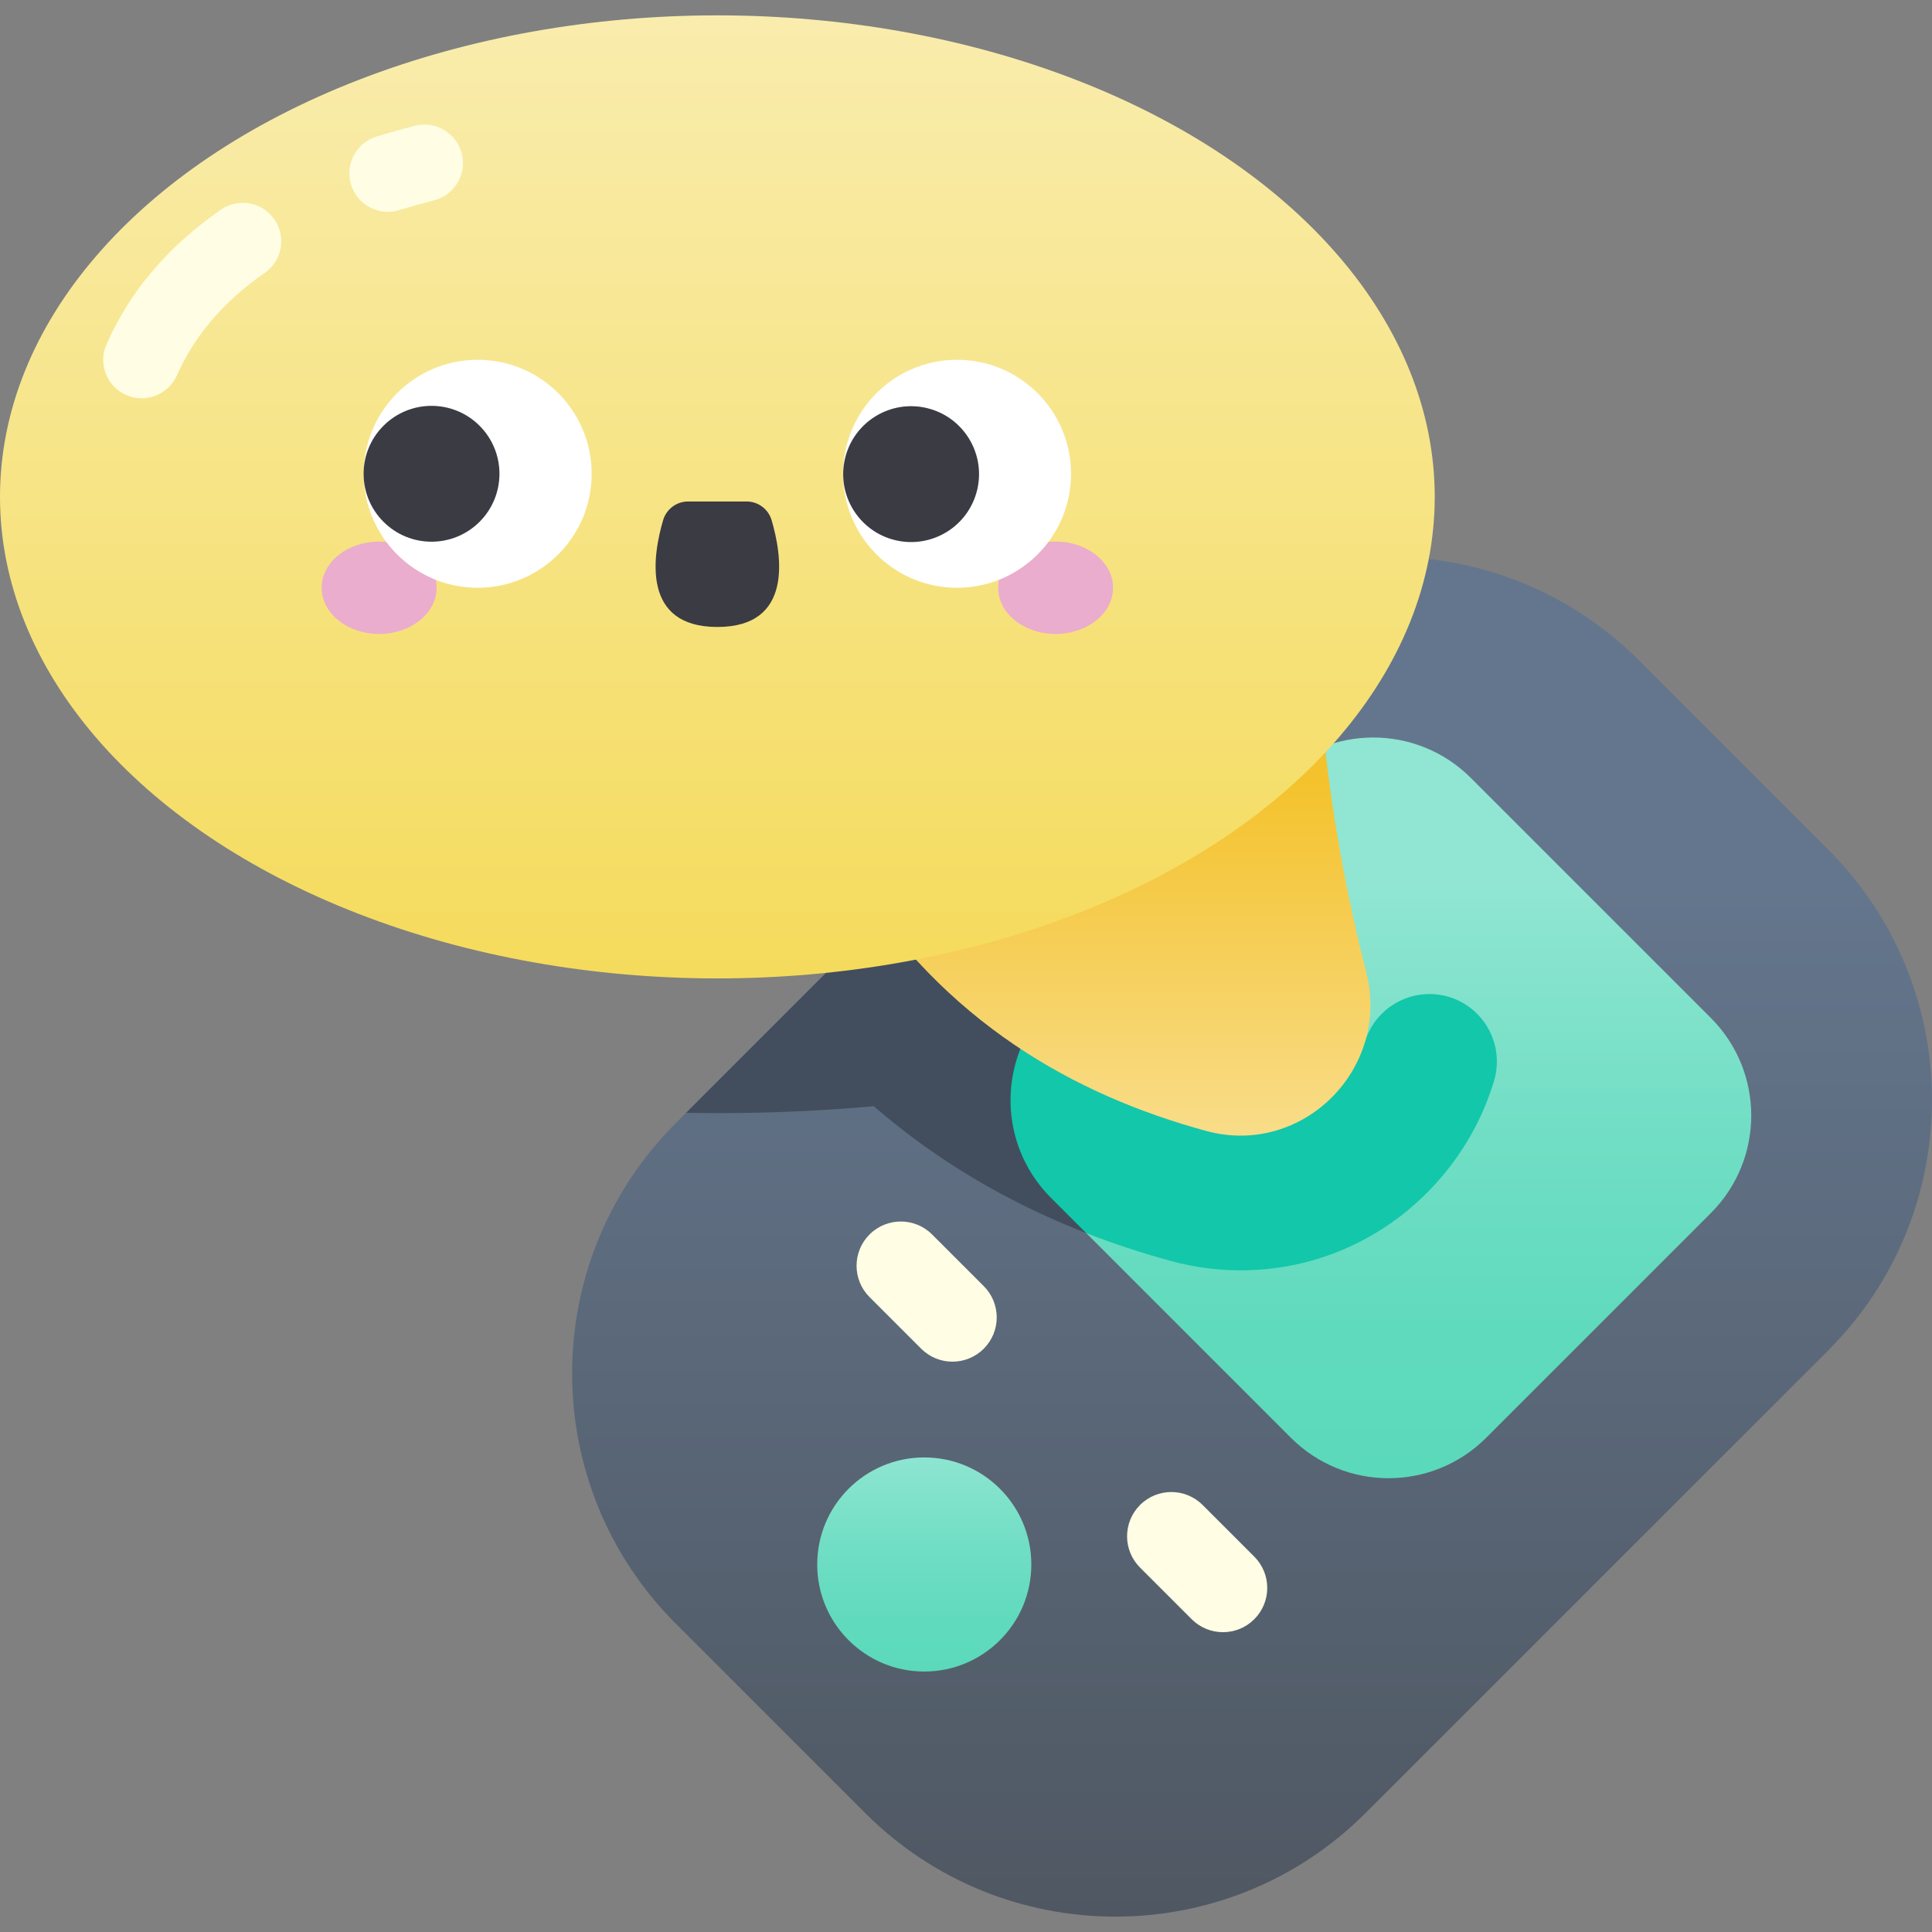 <svg id="Capa_1" enable-background="new 0 0 502 502" height="512" viewBox="0 0 502 502" width="512" xmlns="http://www.w3.org/2000/svg" xmlns:xlink="http://www.w3.org/1999/xlink"><rect x="0" y="0" width="502" height="502" fill="#808080" stroke="none"/><linearGradient id="SVGID_1_" gradientUnits="userSpaceOnUse" x1="325.326" x2="325.326" y1="509.871" y2="228.915"><stop offset="0" stop-color="#4e5660"/><stop offset="1" stop-color="#64768d"/></linearGradient><linearGradient id="lg1"><stop offset="0" stop-color="#5bd9bb"/><stop offset=".253" stop-color="#60dabd"/><stop offset=".573" stop-color="#70dec4"/><stop offset=".926" stop-color="#8ae4cf"/><stop offset="1" stop-color="#90e6d2"/></linearGradient><linearGradient id="SVGID_2_" gradientUnits="userSpaceOnUse" x1="360.088" x2="360.088" xlink:href="#lg1" y1="383.218" y2="230.571"/><linearGradient id="SVGID_3_" gradientTransform="matrix(-1 0 0 1 -868.959 18.366)" gradientUnits="userSpaceOnUse" x1="-1157.716" x2="-1157.716" y1="183.811" y2="291.67"><stop offset="0" stop-color="#f4c22c"/><stop offset="1" stop-color="#f9e198"/></linearGradient><linearGradient id="SVGID_4_" gradientTransform="matrix(-1 0 0 1 -868.959 18.366)" gradientUnits="userSpaceOnUse" x1="-1055.355" x2="-1055.355" y1="266.64" y2="-20.299"><stop offset="0" stop-color="#f4d952"/><stop offset="1" stop-color="#f9edaf"/></linearGradient><linearGradient id="SVGID_5_" gradientUnits="userSpaceOnUse" x1="240.156" x2="240.156" xlink:href="#lg1" y1="435.776" y2="377.115"/><g><path d="m475.068 350.837-120.24 120.241c-35.909 35.909-94.129 35.909-130.038 0l-49.207-49.207c-35.909-35.909-35.909-94.129 0-130.038l120.241-120.241c35.909-35.909 94.129-35.909 130.038 0l49.207 49.207c35.908 35.909 35.908 94.129-.001 130.038z" fill="url(#SVGID_1_)"/><path d="m279.853 187.563-101.587 101.588c2.691.044 5.395.074 8.131.074 14.018 0 27.623-.603 40.637-1.796 21.425 18.569 47.311 32.063 77.189 40.204 18.377 5.01 37.69 2.228 53.653-7.523z" fill="#424e5e"/><path d="m444.524 264.481-62.344-62.344c-14.011-14.01-36.727-14.01-50.737 0l-58.365 58.365c-3.54 3.54-6.182 7.636-7.933 12.006 4.329 16.269 17.082 47.875 17.085 47.882l53.192 53.192c14.01 14.01 36.726 14.01 50.737 0l58.365-58.365c14.01-14.01 14.01-36.726 0-50.736z" fill="url(#SVGID_2_)"/><path d="m265.145 272.508c-5.18 12.928-2.538 28.26 7.933 38.731l9.151 9.152c7.069 2.755 14.4 5.173 21.992 7.242 26.439 7.207 54.824-1.698 72.367-24.31 5.291-6.821 9.177-14.402 11.585-22.383 3.35-11.102-4.727-22.359-16.32-22.645-7.862-.194-14.934 4.863-17.178 12.401z" fill="#12c7aa"/><path d="m342.583 166.019c0 25.128 5.169 58.411 12.4 86.581 6.442 25.095-16.563 48.077-41.559 41.264-34.38-9.369-67.943-28.298-91.987-66.263z" fill="url(#SVGID_3_)"/><ellipse cx="186.396" cy="129.108" fill="url(#SVGID_4_)" rx="186.396" ry="125.117"/><g fill="#fffde3"><path d="m247.482 353.809c-2.943 0-5.886-1.123-8.132-3.368l-13.419-13.419c-4.491-4.491-4.491-11.773 0-16.264 4.492-4.49 11.771-4.49 16.264 0l13.419 13.419c4.491 4.491 4.491 11.772 0 16.264-2.246 2.244-5.188 3.368-8.132 3.368z"/><path d="m317.772 424.098c-2.943 0-5.886-1.123-8.132-3.368l-13.419-13.419c-4.491-4.491-4.491-11.772 0-16.264 4.492-4.49 11.771-4.49 16.264 0l13.419 13.419c4.491 4.491 4.491 11.773 0 16.264-2.247 2.245-5.189 3.368-8.132 3.368z"/></g><circle cx="240.156" cy="406.505" fill="url(#SVGID_5_)" r="27.816"/><g><ellipse cx="98.511" cy="152.724" fill="#eaadcd" rx="14.936" ry="12.003"/><ellipse cx="274.282" cy="152.724" fill="#eaadcd" rx="14.936" ry="12.003"/><circle cx="124.117" cy="123.106" fill="#fff" r="29.618"/><ellipse cx="112.152" cy="123.106" fill="#3b3b44" rx="17.652" ry="17.652" transform="matrix(.707 -.707 .707 .707 -54.201 115.36)"/><circle cx="248.675" cy="123.106" fill="#fff" r="29.618"/><g fill="#3b3b44"><ellipse cx="236.709" cy="123.106" rx="17.652" ry="17.652" transform="matrix(.23 -.973 .973 .23 62.512 325.199)"/><path d="m193.986 130.3h-15.181c-3.007 0-5.658 1.976-6.506 4.862-2.672 9.09-5.742 27.748 14.097 27.748 19.838 0 16.769-18.659 14.097-27.748-.849-2.886-3.499-4.862-6.507-4.862z"/></g></g><g fill="#fffde3"><path d="m100.776 55.05c-4.273 0-8.229-2.761-9.554-7.058-1.626-5.278 1.333-10.875 6.611-12.502 3.215-.99 6.579-1.935 10-2.805 5.354-1.362 10.796 1.874 12.157 7.226 1.361 5.353-1.873 10.795-7.226 12.157-3.101.789-6.143 1.642-9.041 2.535-.979.302-1.972.447-2.947.447z"/><path d="m36.81 103.49c-1.357 0-2.735-.278-4.055-.864-5.047-2.243-7.32-8.152-5.078-13.199 6.164-13.871 15.872-25.298 29.68-34.931 4.526-3.16 10.762-2.052 13.923 2.479 3.16 4.529 2.05 10.763-2.479 13.923-10.731 7.487-18.205 16.205-22.846 26.649-1.657 3.728-5.313 5.943-9.145 5.943z"/></g></g></svg>